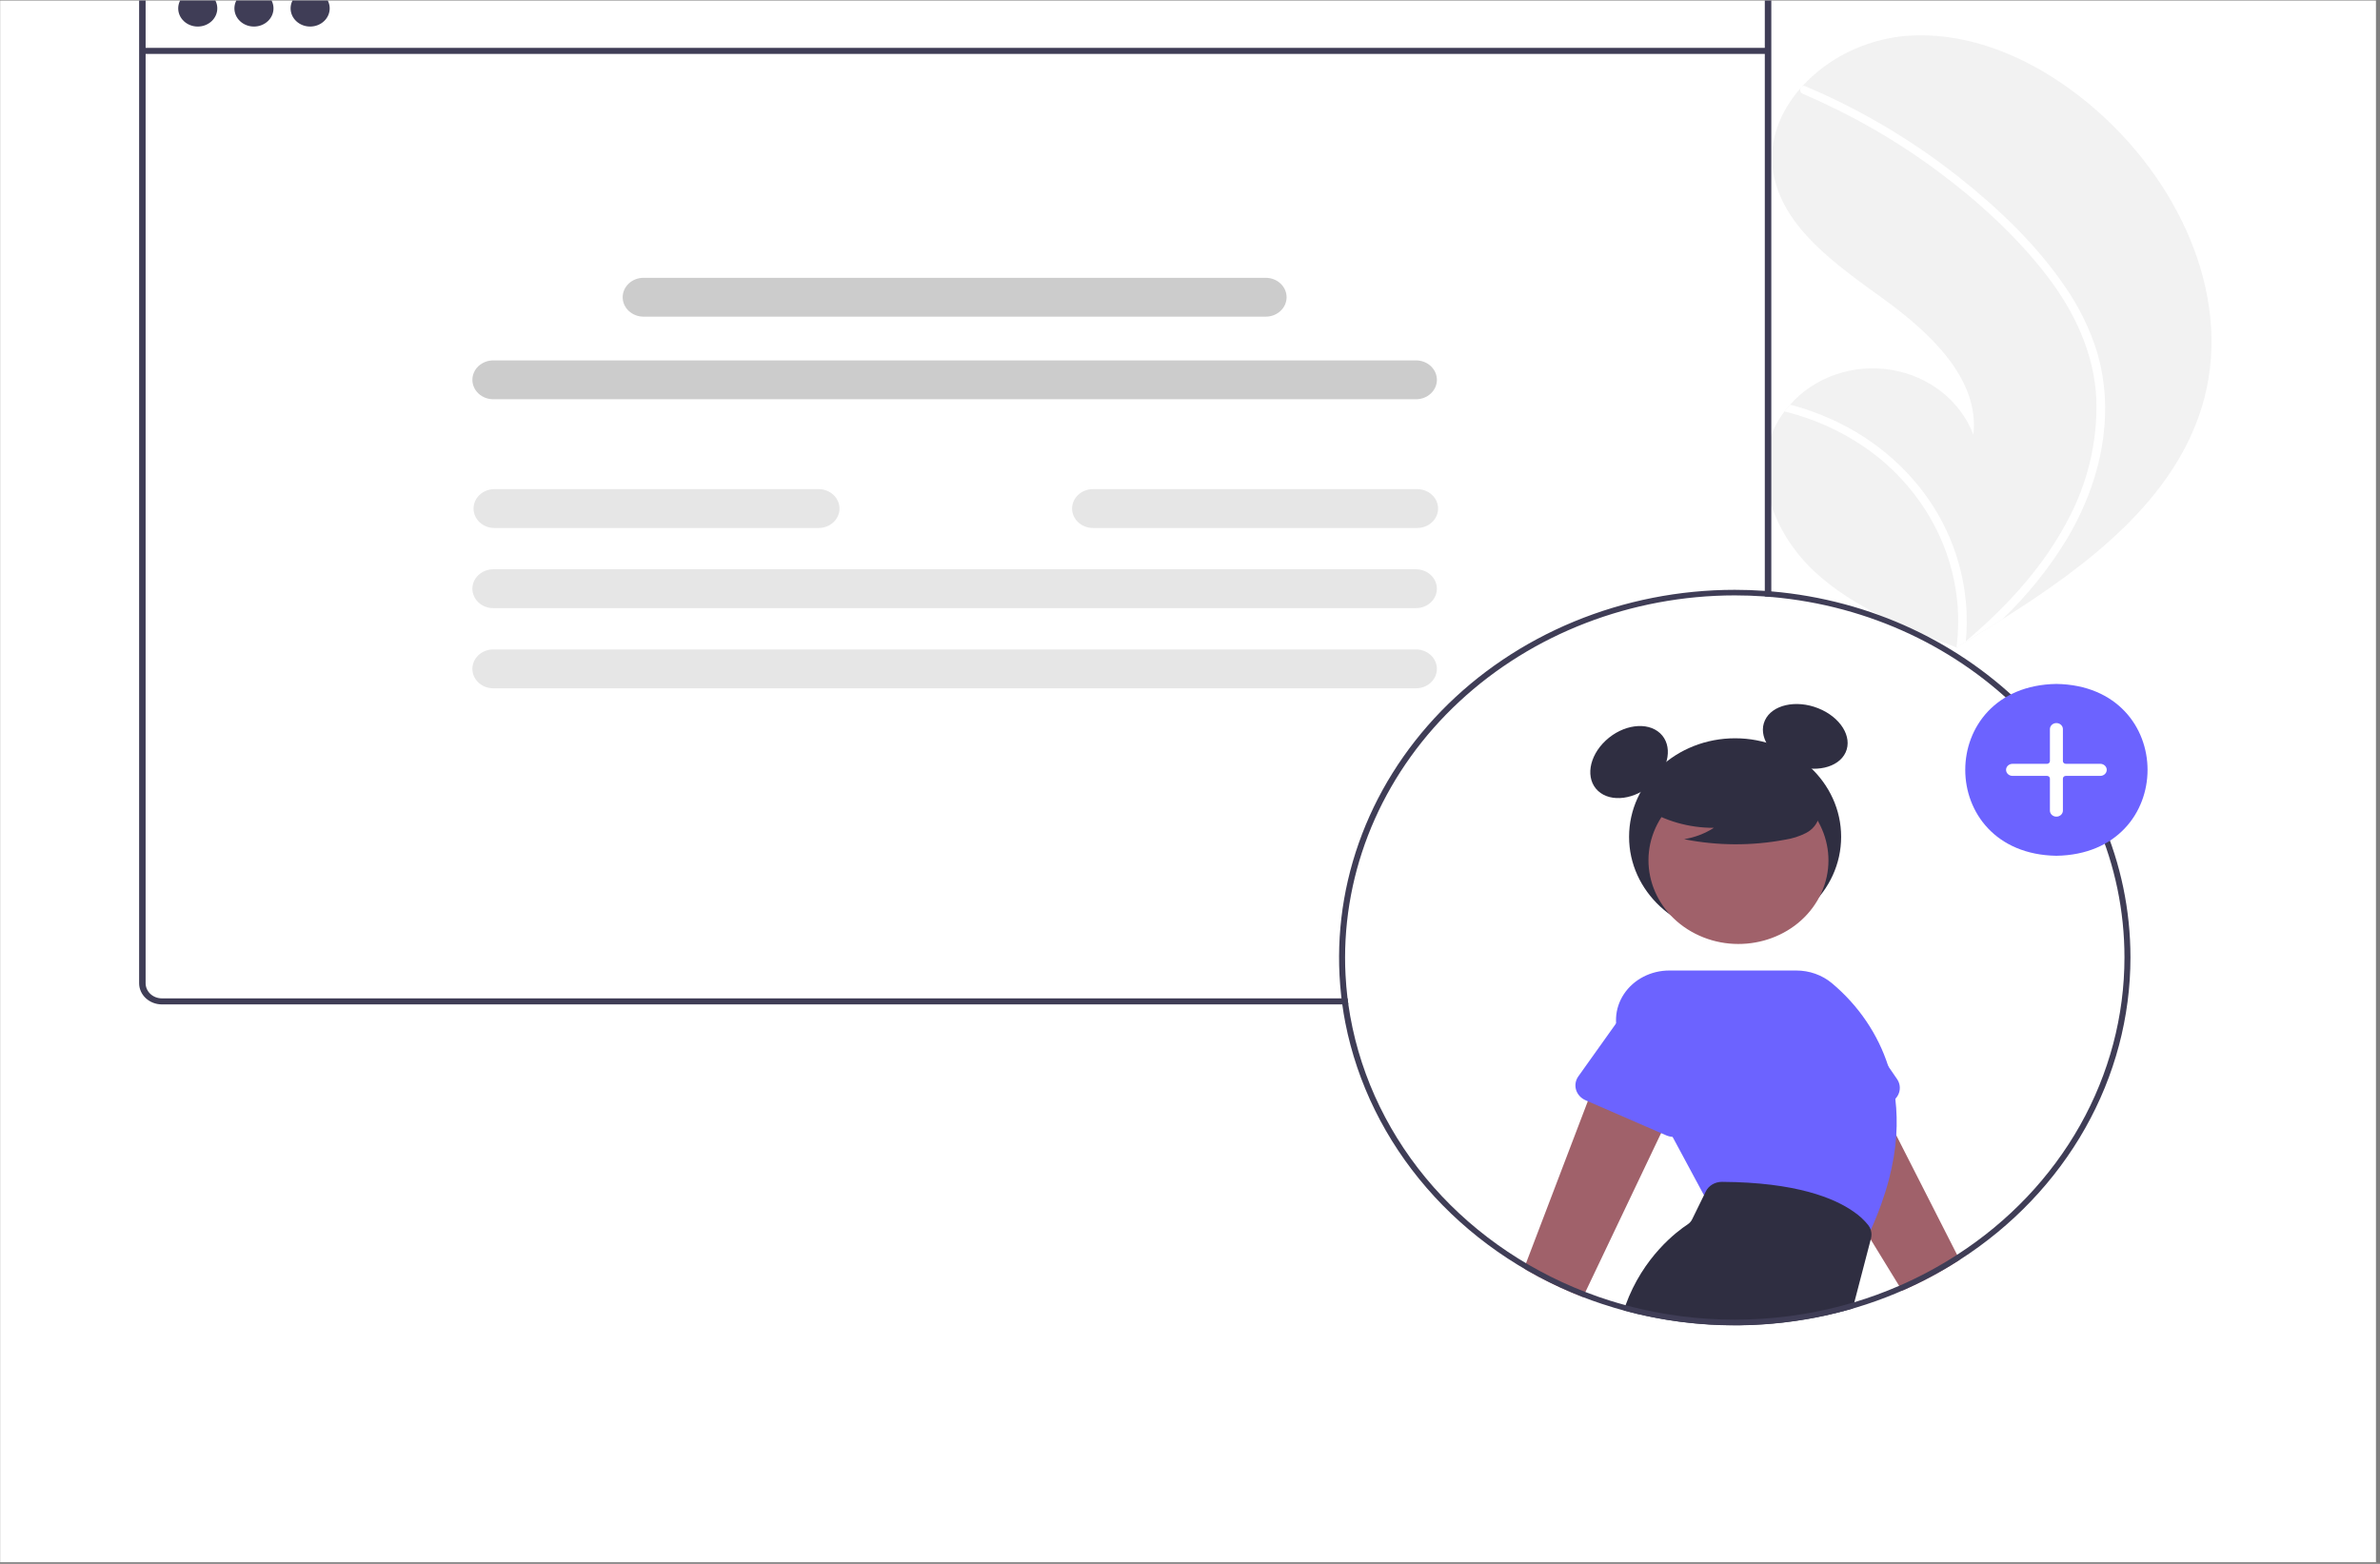 <svg width="245" height="161" viewBox="0 0 245 161" fill="none" xmlns="http://www.w3.org/2000/svg">
<rect x="0" y="0" width="245" height="161" fill="#808080" stroke="none"/>
<g clip-path="url(#clip0_431_40)">
<rect width="244.57" height="160.781" transform="translate(0.015 0.05)" fill="white"/>
<path d="M226.64 41.968C223.697 51.456 215.105 58.097 206.141 63.739C204.89 64.527 203.638 65.297 202.386 66.049C202.377 66.052 202.368 66.059 202.36 66.063C202.3 66.099 202.239 66.135 202.183 66.171C201.925 66.326 201.666 66.481 201.41 66.634L201.551 66.693C201.551 66.693 201.689 66.761 201.538 66.704C201.493 66.686 201.445 66.671 201.4 66.653C196.193 64.701 190.894 62.605 186.903 58.949C182.764 55.152 180.345 49.197 182.586 44.209C182.881 43.556 183.253 42.935 183.696 42.359C183.878 42.117 184.073 41.885 184.277 41.658C185.514 40.256 187.13 39.185 188.959 38.555C190.789 37.926 192.766 37.76 194.687 38.076C196.608 38.392 198.404 39.178 199.89 40.352C201.376 41.527 202.498 43.048 203.142 44.76C203.8 39.062 198.745 34.289 193.879 30.767C189.012 27.247 183.481 23.414 182.54 17.747C182.015 14.595 183.194 11.539 185.343 9.087C185.41 9.012 185.476 8.938 185.545 8.865C188.161 6.008 191.84 4.174 195.847 3.728C203.311 3.007 210.561 6.679 215.983 11.502C224.71 19.261 229.986 31.18 226.64 41.968Z" fill="#F2F2F2"/>
<path d="M212.611 29.558C214.044 31.629 215.143 33.883 215.876 36.249C216.495 38.364 216.771 40.553 216.694 42.744C216.56 47.247 215.069 51.647 212.723 55.566C210.909 58.537 208.697 61.283 206.141 63.739C204.89 64.528 203.638 65.297 202.386 66.049C202.377 66.052 202.368 66.06 202.36 66.063C202.3 66.099 202.239 66.135 202.183 66.171C201.925 66.326 201.666 66.481 201.41 66.634C201.41 66.634 201.689 66.761 201.538 66.704C201.493 66.687 201.445 66.671 201.4 66.653C201.867 63.097 201.41 59.489 200.067 56.131C198.724 52.773 196.535 49.763 193.683 47.354C190.824 44.981 187.402 43.269 183.696 42.359C183.878 42.117 184.073 41.886 184.277 41.659C185.709 42.032 187.102 42.522 188.44 43.123C193.225 45.258 197.143 48.768 199.613 53.134C201.831 57.098 202.785 61.568 202.364 66.019C202.578 65.839 202.792 65.655 203 65.472C206.957 62.044 210.471 58.109 212.85 53.567C214.913 49.721 215.928 45.462 215.803 41.166C215.609 36.482 213.601 32.143 210.693 28.365C207.578 24.323 203.673 20.746 199.503 17.647C195.232 14.468 190.558 11.786 185.586 9.662C185.474 9.614 185.386 9.527 185.341 9.42C185.296 9.313 185.296 9.193 185.343 9.087C185.376 8.991 185.449 8.912 185.545 8.866C185.594 8.846 185.648 8.837 185.701 8.839C185.755 8.841 185.807 8.854 185.855 8.878C186.469 9.14 187.078 9.407 187.683 9.684C192.72 11.998 197.428 14.884 201.699 18.277C205.825 21.546 209.709 25.281 212.611 29.558Z" fill="white"/>
<path d="M178.614 96.294C184.642 96.294 189.529 91.752 189.529 86.15C189.529 80.547 184.642 76.006 178.614 76.006C172.586 76.006 167.699 80.547 167.699 86.15C167.699 91.752 172.586 96.294 178.614 96.294Z" fill="#2F2E41"/>
<path d="M170.094 80.681C171.858 79.042 172.215 76.716 170.893 75.487C169.57 74.257 167.067 74.589 165.304 76.229C163.54 77.868 163.182 80.193 164.505 81.423C165.828 82.652 168.33 82.32 170.094 80.681Z" fill="#2F2E41"/>
<path d="M189.99 77.459C190.725 75.861 189.461 73.826 187.167 72.915C184.873 72.005 182.418 72.563 181.683 74.162C180.948 75.76 182.212 77.795 184.506 78.706C186.8 79.616 189.255 79.058 189.99 77.459Z" fill="#2F2E41"/>
<path d="M201.729 129.705C199.854 130.916 197.872 131.978 195.805 132.88L195.499 132.378L192.574 127.606L192.318 127.187L190.821 124.747L190.818 124.744L186.093 117.029L183.665 113.069L190.877 108.368L193.682 113.88L195.203 116.874L201.464 129.18L201.729 129.705Z" fill="#A0616A"/>
<path d="M195.286 111.093L194.382 109.776L190.383 103.946C189.837 102.813 188.83 101.928 187.583 101.483C186.336 101.039 184.95 101.073 183.729 101.576C182.508 102.08 181.552 103.012 181.07 104.17C180.588 105.327 180.619 106.615 181.156 107.752L183.628 115.936C183.698 116.168 183.82 116.383 183.986 116.567C184.153 116.751 184.36 116.9 184.593 117.003C184.827 117.107 185.082 117.163 185.34 117.167C185.599 117.172 185.856 117.125 186.093 117.029C186.103 117.026 186.109 117.023 186.118 117.02L193.682 113.88L194.496 113.542C194.734 113.442 194.946 113.296 195.118 113.114C195.29 112.932 195.418 112.717 195.492 112.485C195.567 112.252 195.588 112.008 195.552 111.768C195.517 111.528 195.426 111.297 195.286 111.093H195.286Z" fill="#6C63FF"/>
<path d="M173.556 111.276L171.451 115.693L170.995 116.653L163.203 133.012L162.953 133.537C160.843 132.719 158.811 131.737 156.88 130.6L157.09 130.049L163.45 113.373L165.011 109.277L168.43 110.077L173.556 111.276Z" fill="#A0616A"/>
<path d="M187.088 92.701C189.542 88.529 187.892 83.298 183.403 81.018C178.914 78.737 173.286 80.27 170.832 84.442C168.378 88.615 170.028 93.845 174.517 96.126C179.006 98.407 184.634 96.873 187.088 92.701Z" fill="#A0616A"/>
<path d="M195.107 113.126C194.973 111.991 194.73 110.87 194.382 109.776C193.331 106.482 191.323 103.52 188.578 101.218C187.569 100.377 186.261 99.912 184.905 99.914H171.855C170.917 99.911 169.995 100.133 169.175 100.556C168.355 100.98 167.666 101.591 167.173 102.333C166.68 103.074 166.4 103.921 166.359 104.792C166.318 105.662 166.518 106.528 166.94 107.307L168.43 110.077L171.451 115.693L172.176 117.038L175.407 123.046L175.663 123.522L192.064 127.715L192.135 127.568C192.197 127.439 192.259 127.313 192.317 127.187C192.407 126.995 192.496 126.808 192.58 126.619C194.234 122.974 195.015 119.731 195.203 116.874C195.287 115.624 195.255 114.37 195.107 113.126V113.126Z" fill="#6C63FF"/>
<path d="M174.222 101.485C173.015 100.96 171.633 100.9 170.379 101.319C169.124 101.739 168.1 102.603 167.529 103.722L166.366 105.354L162.478 110.809C162.333 111.011 162.238 111.24 162.197 111.48C162.157 111.72 162.172 111.965 162.243 112.199C162.313 112.433 162.437 112.649 162.606 112.835C162.775 113.02 162.985 113.169 163.221 113.272L163.45 113.373L170.995 116.654L171.531 116.886C171.734 116.974 171.953 117.026 172.176 117.038C172.475 117.06 172.774 117.011 173.047 116.897C173.285 116.798 173.497 116.653 173.669 116.471C173.841 116.289 173.969 116.074 174.043 115.842L176.654 107.723C177.22 106.596 177.282 105.306 176.827 104.137C176.371 102.967 175.434 102.014 174.222 101.485V101.485Z" fill="#6C63FF"/>
<path d="M192.58 126.619C192.525 126.44 192.436 126.272 192.318 126.123C191.895 125.597 191.391 125.133 190.821 124.746L190.818 124.743C188.834 123.347 184.884 121.715 177.265 121.672H177.253C176.903 121.672 176.561 121.765 176.267 121.94C175.974 122.116 175.74 122.366 175.595 122.661L175.407 123.046L174.194 125.523C174.092 125.737 173.928 125.92 173.722 126.054C172.627 126.774 169.14 129.384 167.338 134.368C167.273 134.546 167.211 134.726 167.153 134.913C174.858 137.005 183.056 136.936 190.719 134.715L190.889 134.064L192.574 127.606L192.602 127.499C192.678 127.209 192.67 126.906 192.58 126.619V126.619Z" fill="#2F2E41"/>
<path d="M169.226 83.156C171.343 84.513 173.856 85.234 176.427 85.225C175.51 85.816 174.465 86.215 173.366 86.395C176.785 87.076 180.317 87.094 183.744 86.449C184.505 86.335 185.24 86.101 185.916 85.755C186.253 85.581 186.546 85.342 186.777 85.055C187.008 84.767 187.172 84.438 187.257 84.089C187.485 82.88 186.471 81.782 185.418 81.042C183.805 79.926 181.946 79.157 179.974 78.791C178.003 78.425 175.969 78.47 174.018 78.925C172.745 79.231 171.469 79.747 170.642 80.698C169.815 81.648 169.57 83.113 170.358 84.092L169.226 83.156Z" fill="#2F2E41"/>
<path d="M182.005 4.927H14.656V5.55H182.005V4.927Z" fill="#3F3D56"/>
<path d="M20.357 2.733C21.468 2.733 22.369 1.896 22.369 0.863C22.369 -0.17 21.468 -1.007 20.357 -1.007C19.246 -1.007 18.345 -0.17 18.345 0.863C18.345 1.896 19.246 2.733 20.357 2.733Z" fill="#3F3D56"/>
<path d="M26.142 2.733C27.253 2.733 28.154 1.896 28.154 0.863C28.154 -0.17 27.253 -1.007 26.142 -1.007C25.031 -1.007 24.13 -0.17 24.13 0.863C24.13 1.896 25.031 2.733 26.142 2.733Z" fill="#3F3D56"/>
<path d="M31.927 2.733C33.038 2.733 33.939 1.896 33.939 0.863C33.939 -0.17 33.038 -1.007 31.927 -1.007C30.816 -1.007 29.915 -0.17 29.915 0.863C29.915 1.896 30.816 2.733 31.927 2.733Z" fill="#3F3D56"/>
<path d="M145.762 41.103H50.78C50.498 41.103 50.218 41.051 49.957 40.951C49.696 40.85 49.458 40.703 49.258 40.517C49.058 40.331 48.9 40.111 48.792 39.868C48.684 39.625 48.628 39.365 48.628 39.103C48.628 38.84 48.684 38.58 48.792 38.337C48.9 38.094 49.058 37.874 49.258 37.688C49.458 37.502 49.696 37.355 49.957 37.254C50.218 37.154 50.498 37.102 50.78 37.102H145.762C146.045 37.102 146.325 37.154 146.586 37.254C146.847 37.355 147.084 37.502 147.284 37.688C147.484 37.874 147.643 38.094 147.751 38.337C147.859 38.58 147.915 38.84 147.915 39.103C147.915 39.365 147.859 39.625 147.751 39.868C147.643 40.111 147.484 40.331 147.284 40.517C147.084 40.703 146.847 40.85 146.586 40.951C146.325 41.051 146.045 41.103 145.762 41.103V41.103Z" fill="#CCCCCC"/>
<path d="M145.762 62.608H50.78C50.498 62.608 50.218 62.557 49.957 62.456C49.696 62.356 49.458 62.208 49.258 62.023C49.058 61.837 48.9 61.616 48.792 61.373C48.684 61.131 48.628 60.871 48.628 60.608C48.628 60.345 48.684 60.085 48.792 59.842C48.9 59.6 49.058 59.379 49.258 59.193C49.458 59.008 49.696 58.86 49.957 58.76C50.218 58.659 50.498 58.607 50.78 58.607H145.762C146.045 58.607 146.325 58.659 146.586 58.76C146.847 58.86 147.084 59.008 147.284 59.193C147.484 59.379 147.643 59.6 147.751 59.842C147.859 60.085 147.915 60.345 147.915 60.608C147.915 60.871 147.859 61.131 147.751 61.373C147.643 61.616 147.484 61.837 147.284 62.023C147.084 62.208 146.847 62.356 146.586 62.456C146.325 62.557 146.045 62.608 145.762 62.608V62.608Z" fill="#E6E6E6"/>
<path d="M145.762 70.86H50.78C50.209 70.86 49.662 70.65 49.258 70.275C48.855 69.899 48.628 69.391 48.628 68.86C48.628 68.329 48.855 67.82 49.258 67.445C49.662 67.07 50.209 66.859 50.78 66.859H145.762C146.333 66.859 146.88 67.07 147.284 67.445C147.688 67.82 147.915 68.329 147.915 68.86C147.915 69.391 147.688 69.899 147.284 70.275C146.88 70.65 146.333 70.86 145.762 70.86Z" fill="#E6E6E6"/>
<path d="M130.29 32.601H66.252C65.681 32.601 65.133 32.39 64.73 32.015C64.326 31.64 64.099 31.131 64.099 30.6C64.099 30.07 64.326 29.561 64.73 29.186C65.133 28.81 65.681 28.6 66.252 28.6H130.29C130.861 28.6 131.409 28.81 131.812 29.186C132.216 29.561 132.443 30.07 132.443 30.6C132.443 31.131 132.216 31.64 131.812 32.015C131.409 32.39 130.861 32.601 130.29 32.601Z" fill="#CCCCCC"/>
<path d="M84.266 54.356H50.901C50.618 54.357 50.338 54.305 50.077 54.205C49.815 54.105 49.578 53.957 49.377 53.771C49.177 53.586 49.018 53.365 48.91 53.122C48.802 52.879 48.746 52.619 48.746 52.356C48.746 52.093 48.802 51.833 48.91 51.59C49.018 51.347 49.177 51.126 49.377 50.941C49.578 50.755 49.815 50.608 50.077 50.507C50.338 50.407 50.618 50.355 50.901 50.355H84.266C84.837 50.355 85.384 50.566 85.788 50.941C86.192 51.317 86.418 51.825 86.418 52.356C86.418 52.887 86.192 53.395 85.788 53.771C85.384 54.146 84.837 54.356 84.266 54.356Z" fill="#E6E6E6"/>
<path d="M145.883 54.356H112.518C112.235 54.357 111.955 54.305 111.694 54.205C111.432 54.105 111.194 53.957 110.994 53.771C110.794 53.586 110.635 53.365 110.527 53.122C110.419 52.879 110.363 52.619 110.363 52.356C110.363 52.093 110.419 51.833 110.527 51.59C110.635 51.347 110.794 51.126 110.994 50.941C111.194 50.755 111.432 50.608 111.694 50.507C111.955 50.407 112.235 50.355 112.518 50.355H145.883C146.166 50.355 146.446 50.407 146.707 50.507C146.969 50.608 147.206 50.755 147.406 50.941C147.607 51.126 147.765 51.347 147.874 51.59C147.982 51.833 148.038 52.093 148.038 52.356C148.038 52.619 147.982 52.879 147.874 53.122C147.765 53.365 147.607 53.586 147.406 53.771C147.206 53.957 146.969 54.105 146.707 54.205C146.446 54.305 146.166 54.357 145.883 54.356Z" fill="#E6E6E6"/>
<path d="M179.993 -3.814H16.666C16.044 -3.813 15.447 -3.583 15.007 -3.174C14.568 -2.764 14.321 -2.21 14.321 -1.632V101.224C14.321 101.802 14.569 102.356 15.008 102.765C15.448 103.173 16.044 103.403 16.666 103.404H138.8C138.769 103.197 138.744 102.988 138.72 102.782H16.666C16.221 102.781 15.796 102.617 15.481 102.325C15.167 102.033 14.991 101.637 14.99 101.224V-1.632C14.99 -2.045 15.167 -2.441 15.481 -2.733C15.795 -3.026 16.221 -3.191 16.666 -3.192H179.993C180.438 -3.191 180.865 -3.027 181.179 -2.734C181.494 -2.442 181.671 -2.045 181.671 -1.632V61.407C181.894 61.421 182.119 61.438 182.341 61.459V-1.632C182.341 -2.21 182.093 -2.765 181.653 -3.174C181.213 -3.584 180.616 -3.814 179.993 -3.814Z" fill="#3F3D56"/>
<path d="M138.8 103.404C138.769 103.198 138.744 102.988 138.72 102.782C138.713 102.75 138.71 102.722 138.707 102.69C138.618 101.936 138.553 101.174 138.513 100.404C138.343 101.067 138.19 101.732 138.053 102.4C138.062 102.498 138.072 102.592 138.084 102.69C138.087 102.722 138.09 102.75 138.096 102.782C138.121 102.988 138.146 103.198 138.177 103.404C138.263 104.044 138.368 104.675 138.491 105.303C138.494 105.277 138.498 105.254 138.501 105.228C138.587 104.623 138.686 104.021 138.803 103.418C138.801 103.414 138.799 103.409 138.8 103.404ZM182.341 60.882C182.119 60.862 181.894 60.845 181.671 60.831C181.637 60.828 181.607 60.828 181.573 60.825C180.585 60.756 179.585 60.722 178.579 60.722C172.884 60.723 167.252 61.835 162.047 63.984C156.842 66.133 152.18 69.273 148.361 73.2C144.542 77.128 141.652 81.755 139.877 86.785C138.101 91.814 137.48 97.134 138.053 102.4C138.062 102.498 138.072 102.592 138.084 102.69C138.087 102.722 138.09 102.75 138.096 102.782C138.121 102.988 138.146 103.198 138.177 103.404C138.263 104.044 138.368 104.675 138.491 105.303C139.717 111.529 142.597 117.373 146.868 122.303C151.14 127.234 156.669 131.095 162.953 133.537C163.595 133.783 164.243 134.019 164.9 134.234C165.332 134.38 165.764 134.515 166.202 134.644C166.517 134.738 166.835 134.827 167.153 134.913C167.603 135.037 168.06 135.154 168.52 135.263C174.16 136.608 180.046 136.808 185.776 135.849C191.507 134.889 196.948 132.794 201.729 129.705H201.732C207.154 126.226 211.587 121.576 214.649 116.154C217.711 110.732 219.311 104.701 219.312 98.578C219.312 78.881 203.044 62.652 182.341 60.882ZM201.464 129.18C199.578 130.404 197.583 131.474 195.499 132.378C194.002 133.029 192.462 133.593 190.889 134.064C183.79 136.187 176.195 136.433 168.955 134.773C168.412 134.649 167.873 134.515 167.338 134.368C166.81 134.225 166.288 134.073 165.77 133.912C165.347 133.778 164.925 133.64 164.505 133.494C164.067 133.339 163.635 133.178 163.203 133.012C156.705 130.495 151.031 126.437 146.749 121.244C142.468 116.051 139.727 109.904 138.803 103.418C138.801 103.414 138.799 103.409 138.8 103.404C138.769 103.198 138.744 102.988 138.72 102.782C138.713 102.75 138.71 102.722 138.707 102.69C138.618 101.936 138.553 101.174 138.513 100.404C138.479 99.799 138.463 99.19 138.464 98.578C138.475 88.693 142.705 79.216 150.226 72.227C157.747 65.237 167.944 61.306 178.579 61.295C179.585 61.295 180.585 61.33 181.573 61.398C181.607 61.401 181.637 61.404 181.671 61.407C181.894 61.421 182.119 61.439 182.341 61.459C202.704 63.225 218.695 79.197 218.695 98.578C218.694 104.592 217.127 110.518 214.126 115.847C211.125 121.176 206.781 125.751 201.464 129.18ZM164.505 133.494C164.067 133.339 163.635 133.178 163.203 133.012C156.705 130.495 151.031 126.437 146.749 121.244C142.468 116.051 139.727 109.904 138.803 103.418C138.686 104.021 138.587 104.623 138.501 105.228C138.498 105.254 138.494 105.277 138.491 105.303C139.717 111.529 142.597 117.373 146.868 122.303C151.14 127.234 156.669 131.095 162.953 133.537C163.595 133.783 164.243 134.019 164.9 134.234C164.764 133.99 164.631 133.743 164.505 133.494ZM181.573 60.825C180.585 60.756 179.585 60.722 178.579 60.722C172.884 60.723 167.252 61.835 162.047 63.984C156.842 66.133 152.18 69.273 148.361 73.2C144.542 77.128 141.652 81.755 139.877 86.785C138.101 91.814 137.48 97.134 138.053 102.4C138.062 102.498 138.072 102.592 138.084 102.69C138.087 102.722 138.09 102.75 138.096 102.782H138.72C138.713 102.75 138.71 102.722 138.707 102.69C138.618 101.936 138.553 101.174 138.513 100.404C138.479 99.799 138.463 99.19 138.464 98.578C138.475 88.693 142.705 79.216 150.226 72.227C157.747 65.237 167.944 61.306 178.579 61.295C179.585 61.295 180.585 61.33 181.573 61.398C181.607 61.401 181.637 61.404 181.671 61.407L181.671 60.831C181.637 60.828 181.607 60.828 181.573 60.825Z" fill="#3F3D56"/>
<path d="M211.689 70.411C224.2 70.609 224.198 87.905 211.688 88.102C199.178 87.903 199.18 70.608 211.689 70.411Z" fill="#6C63FF"/>
<path d="M211.689 84.073C211.511 84.073 211.341 84.007 211.216 83.891C211.091 83.774 211.02 83.616 211.02 83.451V80.155C211.02 80.082 210.988 80.011 210.933 79.959C210.877 79.907 210.801 79.878 210.722 79.878H207.175C206.998 79.878 206.828 79.813 206.702 79.696C206.577 79.579 206.506 79.421 206.506 79.256C206.506 79.091 206.577 78.933 206.702 78.817C206.828 78.7 206.998 78.635 207.175 78.635H210.722C210.801 78.635 210.877 78.605 210.933 78.553C210.988 78.502 211.02 78.431 211.02 78.358V75.062C211.02 74.897 211.09 74.739 211.216 74.622C211.341 74.505 211.511 74.44 211.689 74.44C211.866 74.44 212.036 74.505 212.162 74.622C212.287 74.739 212.358 74.897 212.358 75.062V78.358C212.358 78.431 212.389 78.502 212.445 78.553C212.501 78.605 212.577 78.635 212.656 78.635H216.202C216.38 78.635 216.55 78.7 216.675 78.817C216.801 78.933 216.871 79.091 216.871 79.256C216.871 79.421 216.801 79.579 216.675 79.696C216.55 79.813 216.38 79.878 216.202 79.878H212.656C212.577 79.878 212.501 79.907 212.445 79.959C212.389 80.011 212.358 80.082 212.358 80.155V83.451C212.357 83.616 212.287 83.774 212.162 83.891C212.036 84.007 211.866 84.073 211.689 84.073V84.073Z" fill="white"/>
</g>
<defs>
<clipPath id="clip0_431_40">
<rect width="244.57" height="160.781" fill="white" transform="translate(0.015 0.05)"/>
</clipPath>
</defs>
</svg>
